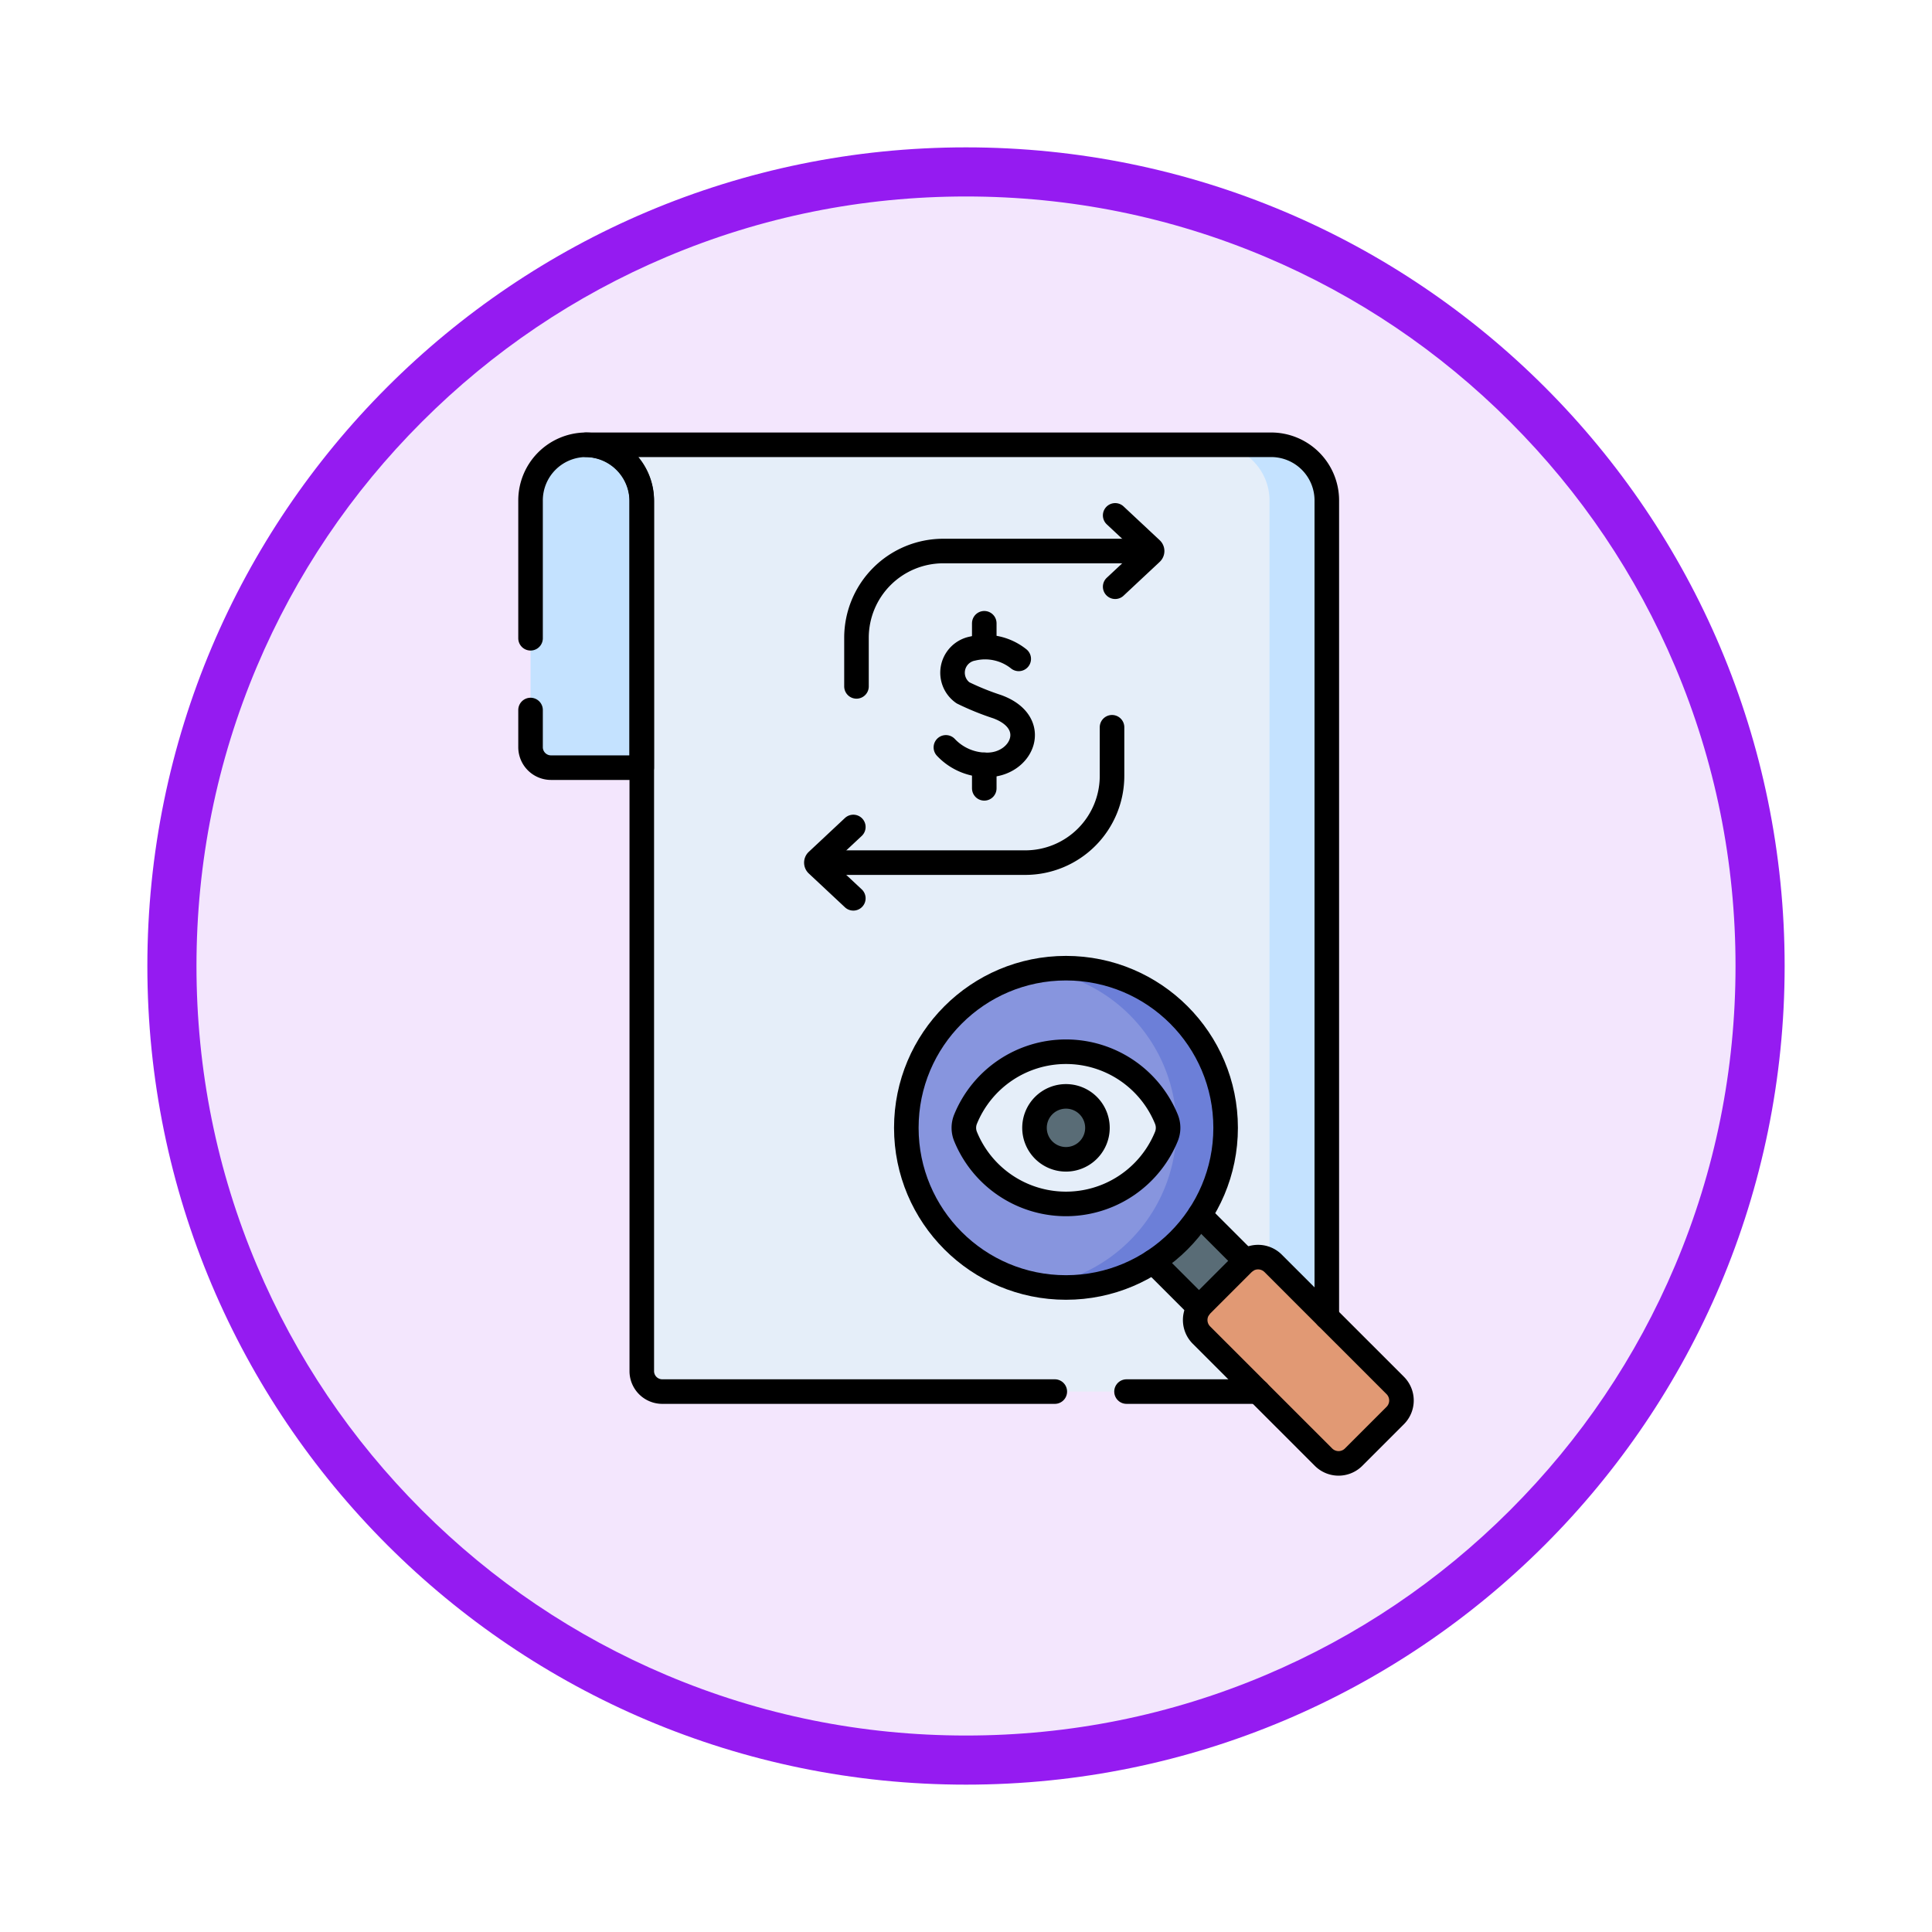 <svg xmlns="http://www.w3.org/2000/svg" xmlns:xlink="http://www.w3.org/1999/xlink" width="118" height="118" viewBox="0 0 118 118">
  <defs>
    <filter id="Trazado_982547" x="0" y="0" width="118" height="118" filterUnits="userSpaceOnUse">
      <feOffset dy="3" input="SourceAlpha"/>
      <feGaussianBlur stdDeviation="3" result="blur"/>
      <feFlood flood-opacity="0.161"/>
      <feComposite operator="in" in2="blur"/>
      <feComposite in="SourceGraphic"/>
    </filter>
  </defs>
  <g id="Grupo_1203047" data-name="Grupo 1203047" transform="translate(-583.5 -2289)">
    <g id="Grupo_1202727" data-name="Grupo 1202727" transform="translate(592.5 2295)">
      <g id="Grupo_1174813" data-name="Grupo 1174813">
        <g id="Grupo_1201680" data-name="Grupo 1201680">
          <g id="Grupo_1201330" data-name="Grupo 1201330">
            <g id="Grupo_1172010" data-name="Grupo 1172010">
              <g id="Grupo_1171046" data-name="Grupo 1171046">
                <g id="Grupo_1148525" data-name="Grupo 1148525">
                  <g transform="matrix(1, 0, 0, 1, -9, -6)" filter="url(#Trazado_982547)">
                    <g id="Trazado_982547-2" data-name="Trazado 982547" transform="translate(9 6)" fill="#f3e6fd">
                      <path d="M 50 98.5 C 43.452 98.5 37.1 97.218 31.122 94.689 C 25.347 92.247 20.16 88.749 15.705 84.295 C 11.251 79.84 7.753 74.653 5.311 68.878 C 2.782 62.9 1.5 56.548 1.5 50 C 1.5 43.452 2.782 37.1 5.311 31.122 C 7.753 25.347 11.251 20.16 15.705 15.705 C 20.16 11.251 25.347 7.753 31.122 5.311 C 37.1 2.782 43.452 1.5 50 1.5 C 56.548 1.5 62.9 2.782 68.878 5.311 C 74.653 7.753 79.84 11.251 84.295 15.705 C 88.749 20.16 92.247 25.347 94.689 31.122 C 97.218 37.1 98.5 43.452 98.5 50 C 98.5 56.548 97.218 62.9 94.689 68.878 C 92.247 74.653 88.749 79.84 84.295 84.295 C 79.84 88.749 74.653 92.247 68.878 94.689 C 62.9 97.218 56.548 98.5 50 98.5 Z" stroke="none"/>
                      <path d="M 50 3 C 43.654 3 37.499 4.242 31.706 6.692 C 26.11 9.059 21.083 12.449 16.766 16.766 C 12.449 21.083 9.059 26.11 6.692 31.706 C 4.242 37.499 3 43.654 3 50 C 3 56.346 4.242 62.501 6.692 68.294 C 9.059 73.89 12.449 78.917 16.766 83.234 C 21.083 87.551 26.11 90.941 31.706 93.308 C 37.499 95.758 43.654 97 50 97 C 56.346 97 62.501 95.758 68.294 93.308 C 73.89 90.941 78.917 87.551 83.234 83.234 C 87.551 78.917 90.941 73.89 93.308 68.294 C 95.758 62.501 97 56.346 97 50 C 97 43.654 95.758 37.499 93.308 31.706 C 90.941 26.11 87.551 21.083 83.234 16.766 C 78.917 12.449 73.89 9.059 68.294 6.692 C 62.501 4.242 56.346 3 50 3 M 50 0 C 77.614 0 100 22.386 100 50 C 100 77.614 77.614 100 50 100 C 22.386 100 0 77.614 0 50 C 0 22.386 22.386 0 50 0 Z" stroke="none" fill="#951bf1"/>
                    </g>
                  </g>
                </g>
              </g>
            </g>
          </g>
        </g>
      </g>
    </g>
    <g id="transaction_8581156" transform="translate(572.387 2308.666)">
      <g id="Grupo_1202843" data-name="Grupo 1202843" transform="translate(43.517 7.5)">
        <path id="Trazado_1042795" data-name="Trazado 1042795" d="M50.307,10.971V27.22H44.769a1.252,1.252,0,0,1-1.252-1.252V10.895A3.4,3.4,0,0,1,46.848,7.5,3.456,3.456,0,0,1,50.307,10.971Z" transform="translate(-43.517 -7.5)" fill="#c4e2ff"/>
        <path id="Trazado_1042796" data-name="Trazado 1042796" d="M115.883,10.895V64.076a1.252,1.252,0,0,1-1.252,1.252H75.293a1.252,1.252,0,0,1-1.252-1.252V10.895A3.4,3.4,0,0,0,70.647,7.5h41.842A3.4,3.4,0,0,1,115.883,10.895Z" transform="translate(-67.251 -7.5)" fill="#e5eef9"/>
        <path id="Trazado_1042797" data-name="Trazado 1042797" d="M380.432,7.5h-3.5a3.4,3.4,0,0,1,3.395,3.395V64.076a1.252,1.252,0,0,1-1.252,1.252h3.5a1.252,1.252,0,0,0,1.252-1.252V10.895A3.4,3.4,0,0,0,380.432,7.5Z" transform="translate(-335.194 -7.5)" fill="#c4e2ff"/>
        <rect id="Rectángulo_417790" data-name="Rectángulo 417790" width="4.02" height="7.083" transform="translate(37.027 48.886) rotate(-45)" fill="#596c76"/>
        <path id="Trazado_1042798" data-name="Trazado 1042798" d="M368.2,408.6l7.461,7.461a1.3,1.3,0,0,0,1.834,0l2.546-2.546a1.3,1.3,0,0,0,0-1.834l-7.461-7.461a1.3,1.3,0,0,0-1.834,0l-2.546,2.546A1.3,1.3,0,0,0,368.2,408.6Z" transform="translate(-327.227 -354.227)" fill="#e19974"/>
        <circle id="Elipse_12548" data-name="Elipse 12548" cx="9.751" cy="9.751" r="9.751" transform="translate(22.951 31.967)" fill="#8795de"/>
        <path id="Trazado_1042799" data-name="Trazado 1042799" d="M301.177,265.761a9.736,9.736,0,0,0-8.4-2.738,9.749,9.749,0,0,1,0,19.267,9.75,9.75,0,0,0,8.4-16.529Z" transform="translate(-261.58 -230.938)" fill="#6c7fd8"/>
        <path id="Trazado_1042800" data-name="Trazado 1042800" d="M261.19,303.661a6.625,6.625,0,0,0-6.132,4.116,1.4,1.4,0,0,0,0,1.064,6.626,6.626,0,0,0,12.264,0,1.4,1.4,0,0,0,0-1.064A6.625,6.625,0,0,0,261.19,303.661Z" transform="translate(-228.488 -266.591)" fill="#e5eef9"/>
        <path id="Trazado_1042801" data-name="Trazado 1042801" d="M291.348,325.442a1.922,1.922,0,1,0,1.922,1.922A1.922,1.922,0,0,0,291.348,325.442Z" transform="translate(-258.646 -285.645)" fill="#596c76"/>
      </g>
      <g id="Grupo_1202848" data-name="Grupo 1202848" transform="translate(43.517 7.5)">
        <path id="Trazado_1042802" data-name="Trazado 1042802" d="M43.517,19.316V10.895A3.4,3.4,0,0,1,46.848,7.5a3.456,3.456,0,0,1,3.46,3.47V27.22H44.769a1.252,1.252,0,0,1-1.252-1.252V23.7" transform="translate(-43.517 -7.5)" fill="none" stroke="#000" stroke-linecap="round" stroke-linejoin="round" stroke-miterlimit="10" stroke-width="1.5"/>
        <line id="Línea_839" data-name="Línea 839" x1="8.031" transform="translate(36.4 57.827)" fill="none" stroke="#000" stroke-linecap="round" stroke-linejoin="round" stroke-miterlimit="10" stroke-width="1.5"/>
        <path id="Trazado_1042803" data-name="Trazado 1042803" d="M99.273,65.327H75.3a1.251,1.251,0,0,1-1.252-1.252V10.895A3.4,3.4,0,0,0,70.65,7.5h41.842a3.4,3.4,0,0,1,3.395,3.395V60.77" transform="translate(-67.254 -7.5)" fill="none" stroke="#000" stroke-linecap="round" stroke-linejoin="round" stroke-miterlimit="10" stroke-width="1.5"/>
        <g id="Grupo_1202844" data-name="Grupo 1202844" transform="translate(25.368 10.901)">
          <path id="Trazado_1042804" data-name="Trazado 1042804" d="M250.633,106.78a3.291,3.291,0,0,0-2.822-.628,1.5,1.5,0,0,0-.584,2.7,16.179,16.179,0,0,0,2.1.851c2.658.98,1.513,3.552-.627,3.552a3.408,3.408,0,0,1-2.515-1.07" transform="translate(-246.185 -104.605)" fill="none" stroke="#000" stroke-linecap="round" stroke-linejoin="round" stroke-miterlimit="10" stroke-width="1.5"/>
          <line id="Línea_840" data-name="Línea 840" y1="1.437" transform="translate(2.344 8.645)" fill="none" stroke="#000" stroke-linecap="round" stroke-linejoin="round" stroke-miterlimit="10" stroke-width="1.5"/>
          <line id="Línea_841" data-name="Línea 841" y1="1.434" transform="translate(2.344)" fill="none" stroke="#000" stroke-linecap="round" stroke-linejoin="round" stroke-miterlimit="10" stroke-width="1.5"/>
        </g>
        <g id="Grupo_1202847" data-name="Grupo 1202847" transform="translate(17.459 4.312)">
          <g id="Grupo_1202845" data-name="Grupo 1202845" transform="translate(2.444)">
            <path id="Trazado_1042805" data-name="Trazado 1042805" d="M328.786,41.951l2.207,2.064a.156.156,0,0,1,0,.228l-2.207,2.065" transform="translate(-312.982 -41.951)" fill="none" stroke="#000" stroke-linecap="round" stroke-linejoin="round" stroke-miterlimit="10" stroke-width="1.5"/>
            <path id="Trazado_1042806" data-name="Trazado 1042806" d="M220.341,59.346H207.829a5.3,5.3,0,0,0-5.3,5.3v2.967" transform="translate(-202.525 -57.169)" fill="none" stroke="#000" stroke-linecap="round" stroke-linejoin="round" stroke-miterlimit="10" stroke-width="1.5"/>
          </g>
          <g id="Grupo_1202846" data-name="Grupo 1202846" transform="translate(0 12.94)">
            <path id="Trazado_1042807" data-name="Trazado 1042807" d="M185.258,198.352l-2.207-2.064a.156.156,0,0,1,0-.228l2.207-2.065" transform="translate(-183.003 -187.904)" fill="none" stroke="#000" stroke-linecap="round" stroke-linejoin="round" stroke-miterlimit="10" stroke-width="1.5"/>
            <path id="Trazado_1042808" data-name="Trazado 1042808" d="M184.954,153.6h12.512a5.3,5.3,0,0,0,5.3-5.3v-2.967" transform="translate(-184.71 -145.332)" fill="none" stroke="#000" stroke-linecap="round" stroke-linejoin="round" stroke-miterlimit="10" stroke-width="1.5"/>
          </g>
        </g>
        <line id="Línea_842" data-name="Línea 842" x1="2.808" y1="2.808" transform="translate(38.029 49.888)" fill="none" stroke="#000" stroke-linecap="round" stroke-linejoin="round" stroke-miterlimit="10" stroke-width="1.5"/>
        <line id="Línea_843" data-name="Línea 843" x1="2.806" y1="2.806" transform="translate(40.872 47.046)" fill="none" stroke="#000" stroke-linecap="round" stroke-linejoin="round" stroke-miterlimit="10" stroke-width="1.5"/>
        <path id="Trazado_1042809" data-name="Trazado 1042809" d="M368.2,408.6l7.461,7.461a1.3,1.3,0,0,0,1.834,0l2.546-2.546a1.3,1.3,0,0,0,0-1.834l-7.461-7.461a1.3,1.3,0,0,0-1.834,0l-2.546,2.546A1.3,1.3,0,0,0,368.2,408.6Z" transform="translate(-327.227 -354.227)" fill="none" stroke="#000" stroke-linecap="round" stroke-linejoin="round" stroke-miterlimit="10" stroke-width="1.5"/>
        <circle id="Elipse_12549" data-name="Elipse 12549" cx="9.751" cy="9.751" r="9.751" transform="translate(22.951 31.967)" fill="none" stroke="#000" stroke-linecap="round" stroke-linejoin="round" stroke-miterlimit="10" stroke-width="1.5"/>
        <path id="Trazado_1042810" data-name="Trazado 1042810" d="M261.19,303.661a6.625,6.625,0,0,0-6.132,4.116,1.4,1.4,0,0,0,0,1.064,6.626,6.626,0,0,0,12.264,0,1.4,1.4,0,0,0,0-1.064A6.625,6.625,0,0,0,261.19,303.661Z" transform="translate(-228.488 -266.591)" fill="none" stroke="#000" stroke-linecap="round" stroke-linejoin="round" stroke-miterlimit="10" stroke-width="1.5"/>
        <path id="Trazado_1042811" data-name="Trazado 1042811" d="M291.348,325.442a1.922,1.922,0,1,0,1.922,1.922A1.922,1.922,0,0,0,291.348,325.442Z" transform="translate(-258.646 -285.645)" fill="none" stroke="#000" stroke-linecap="round" stroke-linejoin="round" stroke-miterlimit="10" stroke-width="1.5"/>
      </g>
    </g>
  </g>
</svg>
